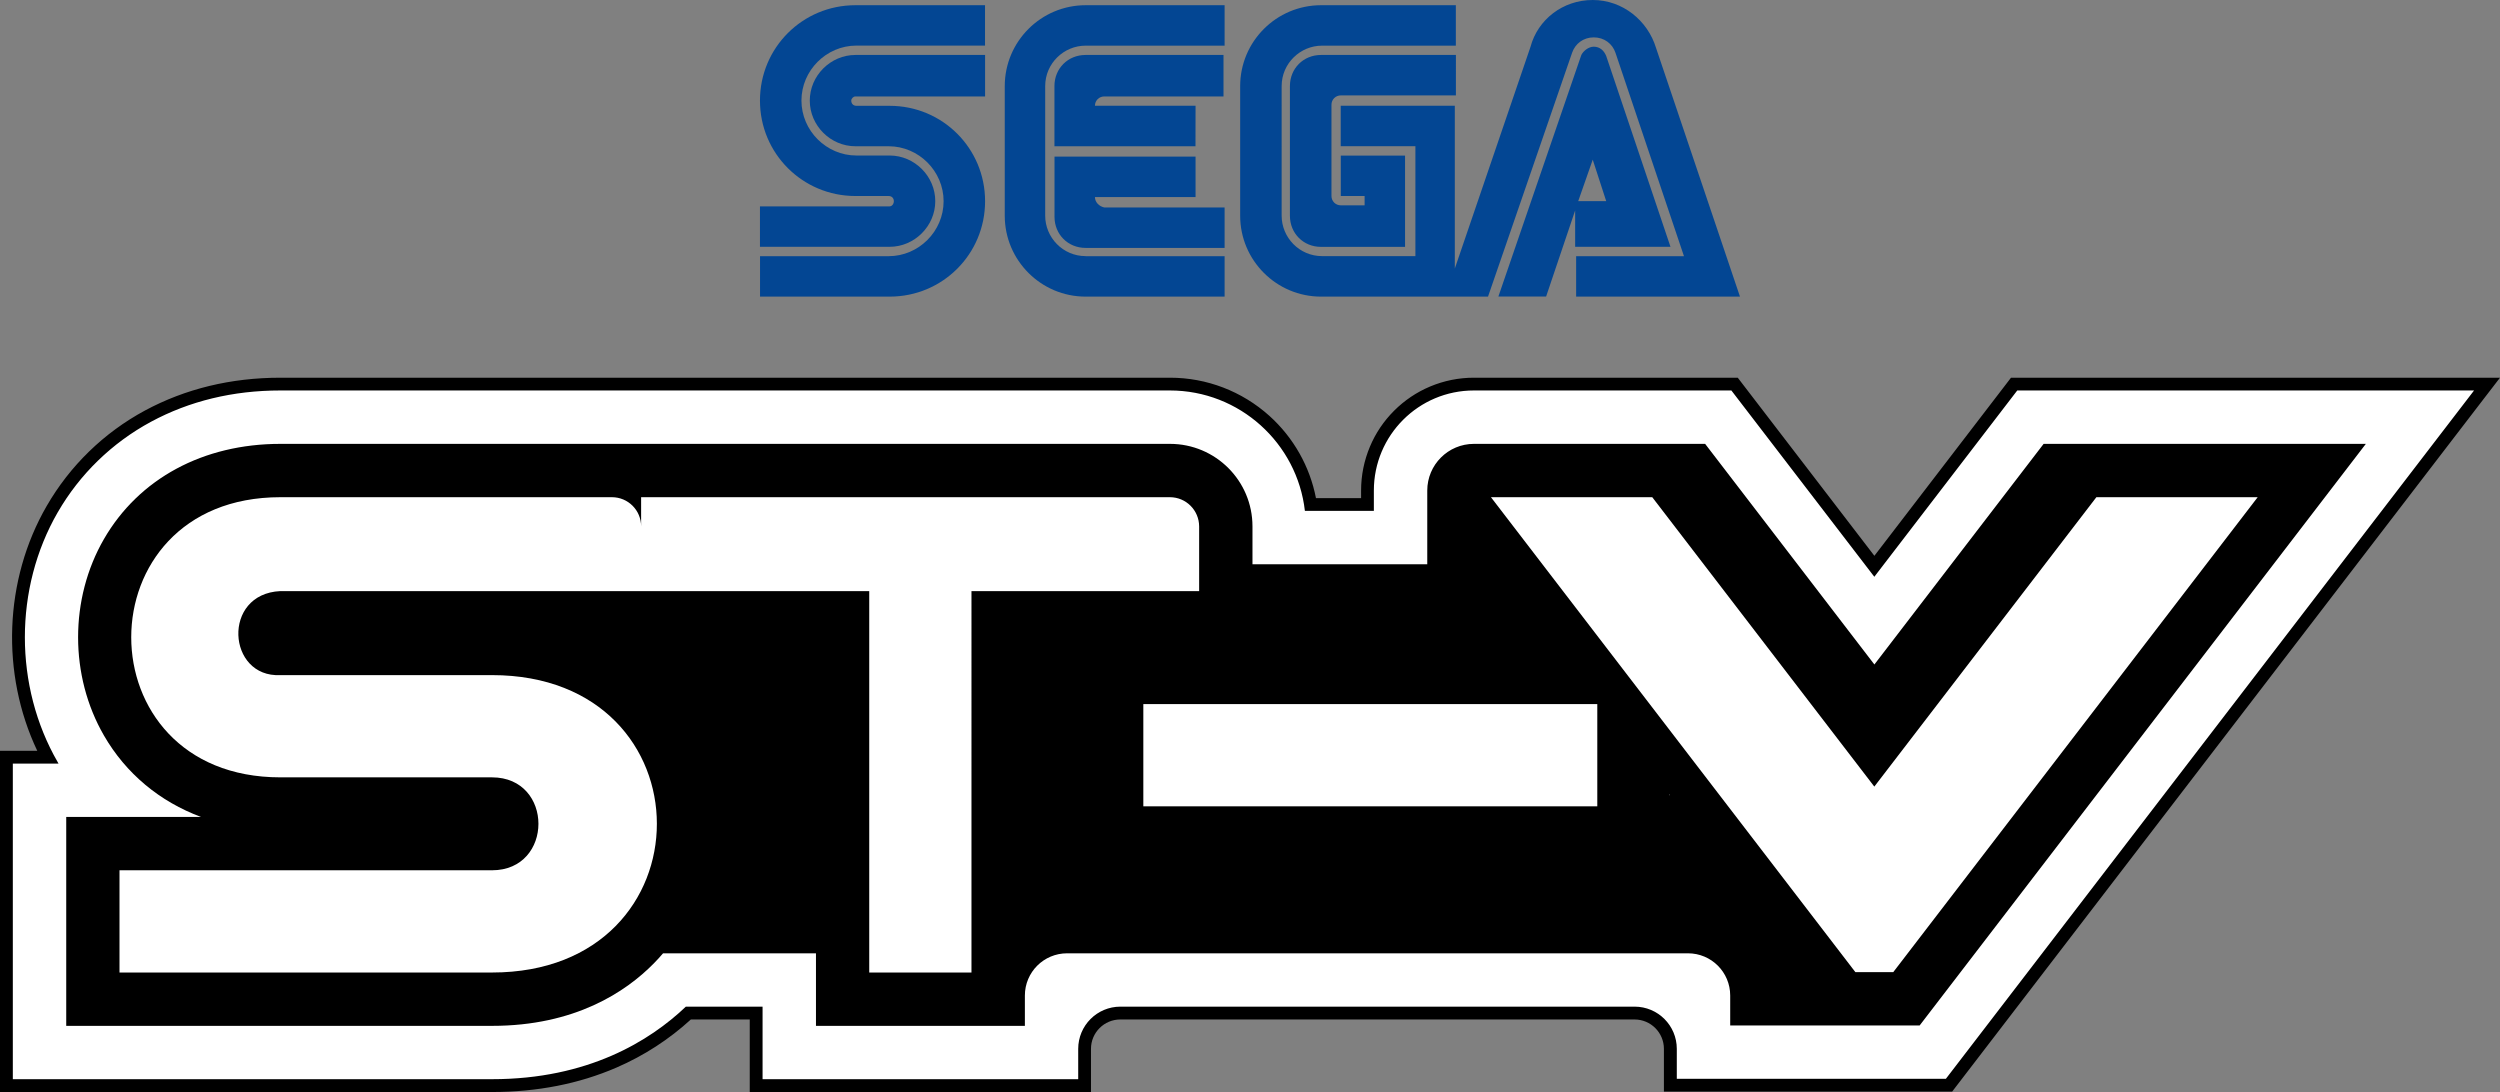 <?xml version="1.0" encoding="utf-8"?>
<!-- Generator: Adobe Illustrator 25.4.1, SVG Export Plug-In . SVG Version: 6.00 Build 0)  -->
<svg version="1.1" id="Layer_1" xmlns="http://www.w3.org/2000/svg" xmlns:xlink="http://www.w3.org/1999/xlink" x="0px" y="0px"
	 viewBox="0 0 3839 1676.9" style="enable-background:new 0 0 3839 1676.9;" xml:space="preserve">
<rect x="0" y="0" width="3839" height="1676.9" fill="#808080" stroke="none"/>
<style type="text/css">
	.st0{fill:#FFFFFF;}
	.st1{fill:#FFE850;}
	.st2{fill:#034693;}
</style>
<g>
	<g>
		<g>
			<path class="st0" d="M1161.1,1667.1v-111.4H1057c-55.3,51.5-151.8,111.4-301.5,111.4H9.8v-504.3h63.3
				c-62-117.6-59.7-265.5,6.9-380.8c34.8-60.3,85.7-109.7,147-142.8c60.6-32.7,129-49.3,203.4-49.3l554,0h812
				c53.9,0,105.7,19.9,145.9,56c37.7,33.9,62.3,79.3,70,128.9h87.4l0-21.4c0-90.1,73.3-163.4,163.5-163.4h400.3l214.7,279.8
				l214.7-279.8H3819l-826.1,1076.6H2565v-55.8c0-30.3-24.7-55-55-55h-789.6c-30.3,0-55,24.7-55,55v56.4H1161.1z"/>
			<path d="M3799.1,599.7l-811,1056.9h-413.2v-46c0-35.8-29-64.8-64.8-64.8h-789.6c-35.8,0-64.8,29-64.8,64.8v46.6H1171v-111.4
				h-117.8c-55.5,52.8-150.4,111.4-297.6,111.4H19.7v-484.6h70.2c-0.4-0.7-0.9-1.5-1.3-2.3c-67.2-116.5-67.2-267,0-383.5
				c33.9-58.7,83.4-106.8,143.2-139.1c59.1-31.9,126-48.1,198.7-48.1l554,0h812c107,0,195.5,81,207.3,184.9h105.9l0-31.3
				c0-84.8,68.8-153.6,153.6-153.6l395.4,0l219.5,286.1l219.5-286.1H3799.1 M3839,580h-39.9h-701.3h-9.7l-5.9,7.7l-203.9,265.8
				l-203.9-265.8l-5.9-7.7h-9.7l-395.4,0c-23.4,0-46.1,4.6-67.5,13.6c-20.6,8.7-39.2,21.2-55.1,37.1c-15.9,15.9-28.4,34.4-37.1,55.1
				c-9,21.4-13.6,44.1-13.6,67.5l0,11.6h-69.3c-9.4-48.5-34.4-92.9-71.6-126.4c-42-37.7-96.1-58.5-152.5-58.5h-812l-554,0
				c-76,0-146,17-208.1,50.4c-63,34-115.2,84.7-150.9,146.6C6,890.6,1.2,1034.9,57.2,1152.9H19.7H0v19.7v484.6v19.7h19.7h735.9
				c69.3,0,133.5-12.6,191-37.5c42.3-18.3,80.7-43.2,114.3-73.9h90.4v91.7v19.7h19.7h484.6h19.7v-19.7v-46.6
				c0-24.9,20.2-45.1,45.1-45.1H2510c24.9,0,45.1,20.2,45.1,45.1v46v19.7h19.7h413.2h9.7l5.9-7.7l811-1056.9L3839,580L3839,580z"/>
		</g>
		<path d="M3138.2,681.6l-259.9,338.8l-259.9-338.8l-355,0c-39.6,0-71.7,32.1-71.7,71.7l0,113.2h-268.4v-58.2
			c0-70-56.7-126.7-126.7-126.7h-812l-554,0c-118.6,0-217.3,53.3-271,146.2c-52.9,91.6-52.9,210,0,301.6
			c33.8,58.6,85.7,101.5,149.1,125.1h-207v320.8h654c127.1,0,205.2-52.1,248.2-95.8c5-5.1,9.8-10.3,14.3-15.6h234.8v111.4h320.8
			v-46.6c0-35.8,29-64.8,64.8-64.8h953.5c35.8,0,64.8,29,64.8,64.8v46h290.9L3633,681.6H3138.2z M2563.4,1221v-1.3l0.9,1.3H2563.4z"
			/>
		<rect x="1755.7" y="1081.2" class="st0" width="697.1" height="157"/>
		<path class="st0" d="M1796.5,763.5h-812v44.8c0-24.7-20-44.8-44.8-44.8l-509.2,0c-305.3,0-305.3,430.2,0,430.2v0h325
			c95.1,0,95.1,142.7,0,142.7h-572v157h572c337.6,0,337.6-456.7,0-456.7h-325v0c-81.7,4.1-90.2-124.9,0-129c0,0,0,0,0,0h554h350.3
			v585.7h157V907.7h349.6v-99.4C1841.3,783.6,1821.3,763.5,1796.5,763.5z"/>
		<polygon class="st0" points="3219.2,763.5 2878.2,1207.9 2537.2,763.5 2289.5,763.5 2849.1,1492.8 2907.3,1492.8 3466.9,763.5 		
			"/>
	</g>
	<g>
		<g>
			<g>
				<g>
					<g>
						<path class="st2" d="M1366.1,316.9h-199.1V379h199.1c38.2,0,70.1-31.8,70.1-70.1s-31.8-70.1-70.1-70.1h-51
							c-46.2,0-84.4-38.2-84.4-84.4s38.2-84.4,84.4-84.4h197.5V8h-199.1c-81.2,0-146.5,65.3-146.5,146.5S1232.4,301,1313.6,301h51
							c4.8,0,8,3.2,8,8C1372.5,313.7,1369.3,316.9,1366.1,316.9z"/>
						<path class="st2" d="M1313.6,148.1h199.1V84.4h-199.1c-38.2,0-70.1,31.8-70.1,70.1s31.8,70.1,70.1,70.1h51
							c46.2,0,84.4,38.2,84.4,84.4s-38.2,84.4-84.4,84.4h-197.5v62.1h199.1c81.2,0,146.5-65.3,146.5-146.5s-65.3-146.5-146.5-146.5
							h-51c-4.8,0-8-3.2-8-8C1307.2,151.3,1310.4,148.1,1313.6,148.1z"/>
					</g>
					<g>
						<path class="st2" d="M2028.6,84.4c-27.1,0-47.8,20.7-47.8,47.8v199.1c0,27.1,20.7,47.8,47.8,47.8h129V238.9h-98.7V301h36.6
							v14.3h-36.6c-8,0-14.3-6.4-14.3-14.3V160.8c0-8,6.4-14.3,14.3-14.3h176.8V84.4H2028.6z"/>
						<path class="st2" d="M2420.3,379h144.9l-98.7-293c-3.2-8-9.6-14.3-19.1-14.3c-8,0-15.9,6.4-19.1,12.7l-127.4,371h73.3
							l44.6-132.2V379H2420.3z M2445.8,245.2l20.7,63.7h-43L2445.8,245.2z"/>
						<path class="st2" d="M2542.9,73.3C2530.2,31.8,2492,0,2445.8,0s-84.4,30.3-95.5,71.7L2234,412.4v-250h-175.2v62.1h114.7v168.8
							h-143.3c-35,0-62.1-28.7-62.1-62.1V132.2c0-35,28.7-62.1,62.1-62.1h205.4V8h-207c-68.5,0-124.2,55.7-124.2,124.2v199.1
							c0,68.5,55.7,124.2,124.2,124.2H2285l129-374.2c4.8-14.3,17.5-23.9,33.4-23.9s28.7,9.6,33.4,23.9l105.1,312.1h-165.6v62.1
							h251.6l0,0L2542.9,73.3z"/>
					</g>
					<g>
						<path class="st2" d="M1667.1,393.3c-35,0-62.1-28.7-62.1-62.1V132.2c0-35,28.7-62.1,62.1-62.1h213.4V8h-213.4
							c-68.5,0-124.2,55.7-124.2,124.2v199.1c0,68.5,55.7,124.2,124.2,124.2h213.4v-62.1H1667.1z"/>
						<path class="st2" d="M1681.4,302.6h154.5v-62.1h-216.6v92.4c0,27.1,20.7,47.8,47.8,47.8h213.4v-62.1h-184.7
							C1687.8,316.9,1681.4,310.5,1681.4,302.6z"/>
						<path class="st2" d="M1835.9,162.4h-154.5c0-8,6.4-14.3,14.3-14.3h183.1V84.4h-211.8c-27.1,0-47.8,20.7-47.8,47.8v92.4h216.6
							C1835.9,224.5,1835.9,162.4,1835.9,162.4z"/>
					</g>
				</g>
			</g>
		</g>
	</g>
</g>
</svg>
